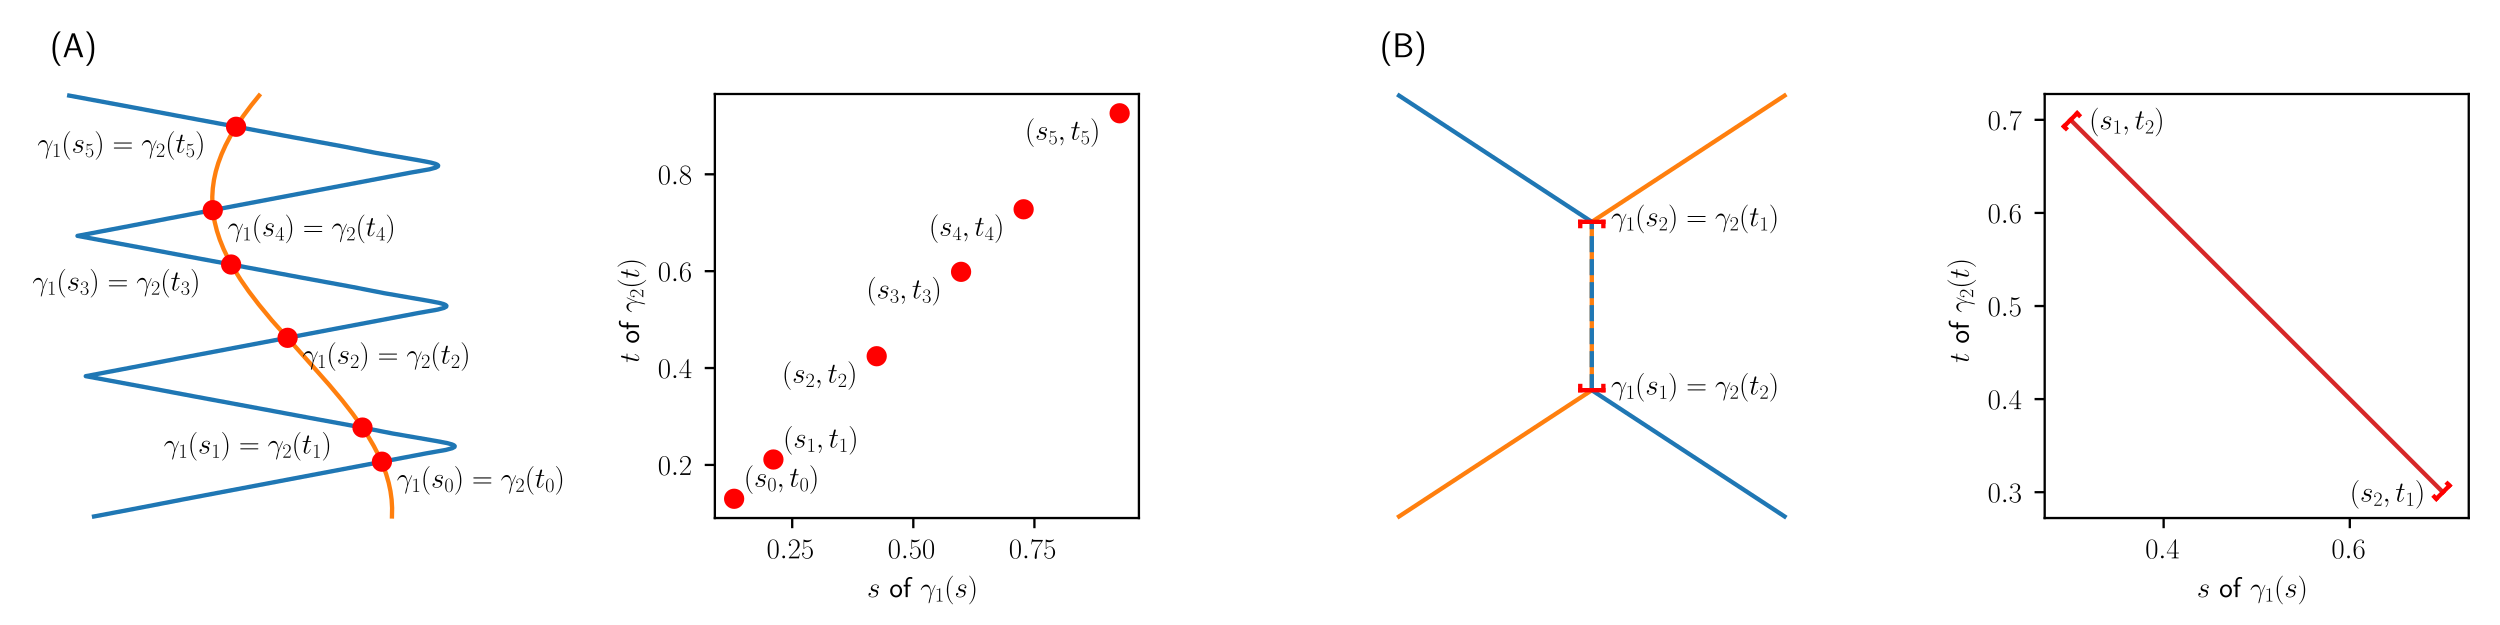 <?xml version="1.0" encoding="utf-8" standalone="no"?>
<!DOCTYPE svg PUBLIC "-//W3C//DTD SVG 1.1//EN"
  "http://www.w3.org/Graphics/SVG/1.1/DTD/svg11.dtd">
<!-- Created with matplotlib (https://matplotlib.org/) -->
<svg height="216pt" version="1.1" viewBox="0 0 864 216" width="864pt" xmlns="http://www.w3.org/2000/svg" xmlns:xlink="http://www.w3.org/1999/xlink">
 <defs>
  <style type="text/css">*{stroke-linecap:butt;stroke-linejoin:round;}</style>
 </defs>
 <g id="figure_1">
  <g id="patch_1">
   <path d="M 0 216 
L 864 216 
L 864 0 
L 0 0 
z
" style="fill:#ffffff;"/>
  </g>
  <g id="axes_1">
   <g id="line2d_1">
    <path clip-path="url(#p68563cdfd6)" d="M 32.502 178.487 
L 47.869 175.575 
L 63.701 172.517 
L 147.478 156.648 
L 154.107 155.483 
L 156.278 154.901 
L 157.07 154.464 
L 157.145 154.173 
L 156.851 153.881 
L 156.201 153.59 
L 154.625 153.153 
L 150.803 152.425 
L 135.622 149.805 
L 124.465 147.621 
L 107.022 144.418 
L 95.334 142.234 
L 81.23 139.613 
L 67.11 136.993 
L 52.401 134.226 
L 29.642 130.004 
L 45.009 127.092 
L 60.842 124.035 
L 144.618 108.165 
L 151.247 107 
L 153.418 106.418 
L 154.21 105.981 
L 154.285 105.69 
L 153.991 105.399 
L 153.341 105.108 
L 151.765 104.671 
L 147.943 103.943 
L 132.763 101.322 
L 121.605 99.138 
L 104.162 95.935 
L 92.474 93.751 
L 78.37 91.131 
L 64.251 88.51 
L 49.542 85.744 
L 26.782 81.521 
L 42.149 78.61 
L 57.982 75.552 
L 141.758 59.682 
L 148.387 58.518 
L 150.558 57.935 
L 151.35 57.498 
L 151.425 57.207 
L 151.131 56.916 
L 150.481 56.625 
L 148.905 56.188 
L 145.083 55.46 
L 129.903 52.839 
L 118.746 50.656 
L 101.302 47.453 
L 89.614 45.269 
L 75.51 42.648 
L 61.391 40.027 
L 46.682 37.261 
L 23.923 33.039 
L 23.923 33.039 
" style="fill:none;stroke:#1f77b4;stroke-linecap:square;stroke-width:1.5;"/>
   </g>
   <g id="line2d_2">
    <path clip-path="url(#p68563cdfd6)" d="M 135.458 178.487 
L 135.515 175.575 
L 135.343 172.663 
L 134.946 169.751 
L 134.326 166.839 
L 133.441 163.782 
L 132.325 160.724 
L 130.917 157.521 
L 129.2 154.173 
L 127.157 150.678 
L 124.68 146.893 
L 121.74 142.816 
L 118.204 138.303 
L 113.806 133.062 
L 107.625 126.073 
L 93.882 110.64 
L 89.443 105.253 
L 86.001 100.74 
L 83.163 96.663 
L 80.794 92.878 
L 78.861 89.383 
L 77.257 86.035 
L 75.965 82.832 
L 74.964 79.774 
L 74.198 76.717 
L 73.695 73.805 
L 73.416 70.893 
L 73.365 67.981 
L 73.543 65.069 
L 73.95 62.157 
L 74.584 59.246 
L 75.443 56.334 
L 76.582 53.276 
L 77.955 50.219 
L 79.637 47.016 
L 81.648 43.667 
L 84.005 40.173 
L 86.832 36.387 
L 89.547 33.039 
L 89.547 33.039 
" style="fill:none;stroke:#ff7f0e;stroke-linecap:square;stroke-width:1.5;"/>
   </g>
   <g id="line2d_3">
    <defs>
     <path d="M 0 3 
C 0.796 3 1.559 2.684 2.121 2.121 
C 2.684 1.559 3 0.796 3 0 
C 3 -0.796 2.684 -1.559 2.121 -2.121 
C 1.559 -2.684 0.796 -3 0 -3 
C -0.796 -3 -1.559 -2.684 -2.121 -2.121 
C -2.684 -1.559 -3 -0.796 -3 0 
C -3 0.796 -2.684 1.559 -2.121 2.121 
C -1.559 2.684 -0.796 3 0 3 
z
" id="ma49152e706" style="stroke:#ff0000;"/>
    </defs>
    <g clip-path="url(#p68563cdfd6)">
     <use style="fill:#ff0000;stroke:#ff0000;" x="131.993" xlink:href="#ma49152e706" y="159.56"/>
     <use style="fill:#ff0000;stroke:#ff0000;" x="125.277" xlink:href="#ma49152e706" y="147.766"/>
     <use style="fill:#ff0000;stroke:#ff0000;" x="99.394" xlink:href="#ma49152e706" y="116.755"/>
     <use style="fill:#ff0000;stroke:#ff0000;" x="79.873" xlink:href="#ma49152e706" y="91.422"/>
     <use style="fill:#ff0000;stroke:#ff0000;" x="73.537" xlink:href="#ma49152e706" y="72.64"/>
     <use style="fill:#ff0000;stroke:#ff0000;" x="81.588" xlink:href="#ma49152e706" y="43.813"/>
    </g>
   </g>
   <g id="text_1">
    <!-- $\gamma_1(s_{0}) = \gamma_2(t_{0})$ -->
    <g transform="translate(137.141 168.486)scale(0.1 -0.1)">
     <defs>
      <path d="M 37.797 11.875 
C 37.594 16.734 37.406 24.391 33.594 33.328 
C 31.594 38.312 28.203 43.562 20.906 43.562 
C 8.594 43.562 1.906 27.969 1.906 25.391 
C 1.906 24.484 2.594 24.484 2.906 24.484 
C 3.797 24.484 3.797 24.688 4.297 25.984 
C 6.406 32.141 12.797 37 19.703 37 
C 33.594 37 35.594 21.609 35.594 11.781 
C 35.594 5.5 34.906 3.438 34.297 1.438 
C 32.406 -4.719 29.094 -17.031 29.094 -19.812 
C 29.094 -20.609 29.406 -21.5 30.203 -21.5 
C 31.703 -21.5 32.594 -18.219 33.703 -14.25 
C 36.094 -5.516 36.703 -1.141 37.203 2.828 
C 37.5 5.219 43.203 21.625 51.094 37.219 
C 51.797 38.797 53.203 41.484 53.203 41.781 
C 53.203 41.875 53.094 42.578 52.203 42.578 
C 52 42.578 51.5 42.578 51.297 42.172 
C 51.094 41.984 47.594 35.219 44.594 28.469 
C 43.094 25.094 41.094 20.625 37.797 11.875 
z
" id="CMMI12-13"/>
      <path d="M 26.594 63.406 
C 26.594 65.5 26.5 65.5 25.094 65.5 
C 21.203 61.188 15.297 59.797 9.703 59.797 
C 9.406 59.797 8.906 59.797 8.797 59.5 
C 8.703 59.297 8.703 59.094 8.703 57 
C 11.797 57 17 57.594 21 59.984 
L 21 7.203 
C 21 3.688 20.797 2.5 12.203 2.5 
L 9.203 2.5 
L 9.203 0 
C 14 0 19 0 23.797 0 
C 28.594 0 33.594 0 38.406 0 
L 38.406 2.5 
L 35.406 2.5 
C 26.797 2.5 26.594 3.594 26.594 7.156 
z
" id="CMR17-49"/>
      <path d="M 30.594 -24.391 
C 30.594 -24.297 30.594 -24.094 30.297 -23.797 
C 25.703 -19.125 13.406 -6.359 13.406 24.703 
C 13.406 55.766 25.5 68.422 30.406 73.391 
C 30.406 73.5 30.594 73.703 30.594 74 
C 30.594 74.297 30.297 74.5 29.906 74.5 
C 28.797 74.5 20.297 67.125 15.406 56.156 
C 10.406 45.109 9 34.359 9 24.812 
C 9 17.625 9.703 5.484 15.703 -7.359 
C 20.5 -17.734 28.703 -25 29.906 -25 
C 30.406 -25 30.594 -24.797 30.594 -24.391 
z
" id="CMR17-40"/>
      <path d="M 22.797 20 
C 24.5 19.703 27.203 19.109 27.797 19 
C 29.094 18.625 33.594 17.031 33.594 12.234 
C 33.594 9.156 30.797 1.094 19.203 1.094 
C 17.094 1.094 9.594 1.094 7.594 6.812 
C 11.594 6.312 13.594 9.422 13.594 11.641 
C 13.594 13.75 12.203 14.844 10.203 14.844 
C 8 14.844 5.094 13.141 5.094 8.625 
C 5.094 2.703 11.094 -1 19.094 -1 
C 34.297 -1 38.797 10.172 38.797 15.375 
C 38.797 16.859 38.797 19.656 35.594 22.844 
C 33.094 25.25 30.703 25.75 25.297 26.844 
C 22.594 27.438 18.297 28.344 18.297 32.828 
C 18.297 34.828 20.094 42.016 29.594 42.016 
C 33.797 42.016 37.906 40.453 38.906 37 
C 34.5 37 34.297 33.203 34.297 33.109 
C 34.297 31 36.203 30.406 37.094 30.406 
C 38.5 30.406 41.297 31.484 41.297 35.641 
C 41.297 39.766 37.5 44 29.703 44 
C 16.594 44 13.094 33.75 13.094 29.672 
C 13.094 22.094 20.5 20.5 22.797 20 
z
" id="CMMI12-115"/>
      <path d="M 42 31.641 
C 42 37.75 41.906 48.125 37.703 56.109 
C 34 63.109 28.094 65.594 22.906 65.594 
C 18.094 65.594 12 63.406 8.203 56.203 
C 4.203 48.719 3.797 39.438 3.797 31.641 
C 3.797 25.953 3.906 17.281 7 9.672 
C 11.297 -0.609 19 -2 22.906 -2 
C 27.5 -2 34.5 -0.109 38.594 9.375 
C 41.594 16.281 42 24.359 42 31.641 
z
M 22.906 -0.406 
C 16.5 -0.406 12.703 5.078 11.297 12.688 
C 10.203 18.562 10.203 27.156 10.203 32.75 
C 10.203 40.438 10.203 46.828 11.5 52.922 
C 13.406 61.391 19 64 22.906 64 
C 27 64 32.297 61.297 34.203 53.125 
C 35.5 47.438 35.594 40.734 35.594 32.75 
C 35.594 26.25 35.594 18.266 34.406 12.375 
C 32.297 1.484 26.406 -0.406 22.906 -0.406 
z
" id="CMR17-48"/>
      <path d="M 26.297 24.703 
C 26.297 31.875 25.594 44.016 19.594 56.859 
C 14.797 67.234 6.594 74.5 5.406 74.5 
C 5.094 74.5 4.703 74.391 4.703 73.891 
C 4.703 73.703 4.797 73.594 4.906 73.391 
C 9.703 68.406 21.906 55.75 21.906 24.75 
C 21.906 -6.359 9.797 -19.016 4.906 -24.016 
C 4.797 -24.203 4.703 -24.312 4.703 -24.5 
C 4.703 -25 5.094 -25 5.406 -25 
C 6.5 -25 15 -17.625 19.906 -6.656 
C 24.906 4.391 26.297 15.141 26.297 24.703 
z
" id="CMR17-41"/>
      <path d="M 64.297 31.516 
C 65.797 31.516 67.297 31.516 67.297 33.203 
C 67.297 35 65.594 35 63.906 35 
L 8 35 
C 6.297 35 4.594 35 4.594 33.203 
C 4.594 31.516 6.094 31.516 7.594 31.516 
z
M 63.906 14 
C 65.594 14 67.297 14 67.297 15.797 
C 67.297 17.484 65.797 17.484 64.297 17.484 
L 7.594 17.484 
C 6.094 17.484 4.594 17.484 4.594 15.797 
C 4.594 14 6.297 14 8 14 
z
" id="CMR17-61"/>
      <path d="M 41.703 15.453 
L 39.906 15.453 
C 38.906 8.375 38.094 7.172 37.703 6.562 
C 37.203 5.766 30 5.766 28.594 5.766 
L 9.406 5.766 
C 13 9.672 20 16.75 28.5 24.953 
C 34.594 30.734 41.703 37.531 41.703 47.422 
C 41.703 59.219 32.297 66 21.797 66 
C 10.797 66 4.094 56.312 4.094 47.344 
C 4.094 43.438 7 42.938 8.203 42.938 
C 9.203 42.938 12.203 43.547 12.203 47.031 
C 12.203 50.109 9.594 51 8.203 51 
C 7.594 51 7 50.906 6.594 50.703 
C 8.5 59.219 14.297 63.406 20.406 63.406 
C 29.094 63.406 34.797 56.516 34.797 47.422 
C 34.797 38.734 29.703 31.25 24 24.75 
L 4.094 2.281 
L 4.094 0 
L 39.297 0 
z
" id="CMR17-50"/>
      <path d="M 20.094 40.094 
L 29.297 40.094 
C 31.203 40.094 32.203 40.094 32.203 41.891 
C 32.203 43 31.594 43 29.594 43 
L 20.797 43 
L 24.5 57.688 
C 24.906 59.078 24.906 59.281 24.906 60 
C 24.906 61.609 23.594 62.5 22.297 62.5 
C 21.5 62.5 19.203 62.203 18.406 58.984 
L 14.5 43 
L 5.094 43 
C 3.094 43 2.203 43 2.203 41.094 
C 2.203 40.094 2.906 40.094 4.797 40.094 
L 13.703 40.094 
L 7.094 13.766 
C 6.297 10.281 6 9.281 6 7.984 
C 6 3.297 9.297 -1 14.906 -1 
C 25 -1 30.406 13.562 30.406 14.25 
C 30.406 14.859 30 15.156 29.406 15.156 
C 29.203 15.156 28.797 15.156 28.594 14.75 
C 28.5 14.656 28.406 14.547 27.703 12.953 
C 25.594 7.984 21 1 15.203 1 
C 12.203 1 12 3.5 12 5.688 
C 12 5.781 12 7.688 12.297 8.875 
z
" id="CMMI12-116"/>
     </defs>
     <use transform="scale(0.996)" xlink:href="#CMMI12-13"/>
     <use transform="translate(50.599 -14.944)scale(0.697)" xlink:href="#CMR17-49"/>
     <use transform="translate(83.08 0)scale(0.996)" xlink:href="#CMR17-40"/>
     <use transform="translate(118.361 0)scale(0.996)" xlink:href="#CMMI12-115"/>
     <use transform="translate(164.311 -14.944)scale(0.697)" xlink:href="#CMR17-48"/>
     <use transform="translate(196.793 0)scale(0.996)" xlink:href="#CMR17-41"/>
     <use transform="translate(259.747 0)scale(0.996)" xlink:href="#CMR17-61"/>
     <use transform="translate(359.136 0)scale(0.996)" xlink:href="#CMMI12-13"/>
     <use transform="translate(409.735 -14.944)scale(0.697)" xlink:href="#CMR17-50"/>
     <use transform="translate(442.217 0)scale(0.996)" xlink:href="#CMR17-40"/>
     <use transform="translate(477.497 0)scale(0.996)" xlink:href="#CMMI12-116"/>
     <use transform="translate(512.724 -14.944)scale(0.697)" xlink:href="#CMR17-48"/>
     <use transform="translate(545.205 0)scale(0.996)" xlink:href="#CMR17-41"/>
    </g>
   </g>
   <g id="text_2">
    <!-- $\gamma_1(s_{1}) = \gamma_2(t_{1})$ -->
    <g transform="translate(56.603 156.693)scale(0.1 -0.1)">
     <use transform="scale(0.996)" xlink:href="#CMMI12-13"/>
     <use transform="translate(50.599 -14.944)scale(0.697)" xlink:href="#CMR17-49"/>
     <use transform="translate(83.08 0)scale(0.996)" xlink:href="#CMR17-40"/>
     <use transform="translate(118.361 0)scale(0.996)" xlink:href="#CMMI12-115"/>
     <use transform="translate(164.311 -14.944)scale(0.697)" xlink:href="#CMR17-49"/>
     <use transform="translate(196.793 0)scale(0.996)" xlink:href="#CMR17-41"/>
     <use transform="translate(259.747 0)scale(0.996)" xlink:href="#CMR17-61"/>
     <use transform="translate(359.136 0)scale(0.996)" xlink:href="#CMMI12-13"/>
     <use transform="translate(409.735 -14.944)scale(0.697)" xlink:href="#CMR17-50"/>
     <use transform="translate(442.217 0)scale(0.996)" xlink:href="#CMR17-40"/>
     <use transform="translate(477.497 0)scale(0.996)" xlink:href="#CMMI12-116"/>
     <use transform="translate(512.724 -14.944)scale(0.697)" xlink:href="#CMR17-49"/>
     <use transform="translate(545.205 0)scale(0.996)" xlink:href="#CMR17-41"/>
    </g>
   </g>
   <g id="text_3">
    <!-- $\gamma_1(s_{2}) = \gamma_2(t_{2})$ -->
    <g transform="translate(104.542 125.681)scale(0.1 -0.1)">
     <use transform="scale(0.996)" xlink:href="#CMMI12-13"/>
     <use transform="translate(50.599 -14.944)scale(0.697)" xlink:href="#CMR17-49"/>
     <use transform="translate(83.08 0)scale(0.996)" xlink:href="#CMR17-40"/>
     <use transform="translate(118.361 0)scale(0.996)" xlink:href="#CMMI12-115"/>
     <use transform="translate(164.311 -14.944)scale(0.697)" xlink:href="#CMR17-50"/>
     <use transform="translate(196.793 0)scale(0.996)" xlink:href="#CMR17-41"/>
     <use transform="translate(259.747 0)scale(0.996)" xlink:href="#CMR17-61"/>
     <use transform="translate(359.136 0)scale(0.996)" xlink:href="#CMMI12-13"/>
     <use transform="translate(409.735 -14.944)scale(0.697)" xlink:href="#CMR17-50"/>
     <use transform="translate(442.217 0)scale(0.996)" xlink:href="#CMR17-40"/>
     <use transform="translate(477.497 0)scale(0.996)" xlink:href="#CMMI12-116"/>
     <use transform="translate(512.724 -14.944)scale(0.697)" xlink:href="#CMR17-50"/>
     <use transform="translate(545.205 0)scale(0.996)" xlink:href="#CMR17-41"/>
    </g>
   </g>
   <g id="text_4">
    <!-- $\gamma_1(s_{3}) = \gamma_2(t_{3})$ -->
    <g transform="translate(11.199 100.348)scale(0.1 -0.1)">
     <defs>
      <path d="M 22.094 33.703 
C 31 33.703 34.906 25.969 34.906 17.031 
C 34.906 5 28.5 0.391 22.703 0.391 
C 17.406 0.391 8.797 3.031 6.094 10.828 
C 6.594 10.625 7.094 10.625 7.594 10.625 
C 10 10.625 11.797 12.219 11.797 14.812 
C 11.797 17.703 9.594 19 7.594 19 
C 5.906 19 3.297 18.203 3.297 14.469 
C 3.297 5.234 12.297 -2 22.906 -2 
C 34 -2 42.5 6.719 42.5 16.953 
C 42.5 26.672 34.5 33.703 25 34.797 
C 32.594 36.375 39.906 43.062 39.906 52.016 
C 39.906 59.688 32 65.297 23 65.297 
C 13.906 65.297 5.906 59.828 5.906 52.016 
C 5.906 48.594 8.5 48 9.797 48 
C 11.906 48 13.703 49.297 13.703 51.891 
C 13.703 54.469 11.906 55.766 9.797 55.766 
C 9.406 55.766 8.906 55.766 8.5 55.578 
C 11.406 61.859 19.297 63 22.797 63 
C 26.297 63 32.906 61.328 32.906 51.875 
C 32.906 49.109 32.5 44.188 29.094 39.844 
C 26.094 36 22.703 36 19.406 35.688 
C 18.906 35.688 16.594 35.453 16.203 35.453 
C 15.5 35.359 15.094 35.266 15.094 34.5 
C 15.094 33.797 15.203 33.703 17.203 33.703 
z
" id="CMR17-51"/>
     </defs>
     <use transform="scale(0.996)" xlink:href="#CMMI12-13"/>
     <use transform="translate(50.599 -14.944)scale(0.697)" xlink:href="#CMR17-49"/>
     <use transform="translate(83.08 0)scale(0.996)" xlink:href="#CMR17-40"/>
     <use transform="translate(118.361 0)scale(0.996)" xlink:href="#CMMI12-115"/>
     <use transform="translate(164.311 -14.944)scale(0.697)" xlink:href="#CMR17-51"/>
     <use transform="translate(196.793 0)scale(0.996)" xlink:href="#CMR17-41"/>
     <use transform="translate(259.747 0)scale(0.996)" xlink:href="#CMR17-61"/>
     <use transform="translate(359.136 0)scale(0.996)" xlink:href="#CMMI12-13"/>
     <use transform="translate(409.735 -14.944)scale(0.697)" xlink:href="#CMR17-50"/>
     <use transform="translate(442.217 0)scale(0.996)" xlink:href="#CMR17-40"/>
     <use transform="translate(477.497 0)scale(0.996)" xlink:href="#CMMI12-116"/>
     <use transform="translate(512.724 -14.944)scale(0.697)" xlink:href="#CMR17-51"/>
     <use transform="translate(545.205 0)scale(0.996)" xlink:href="#CMR17-41"/>
    </g>
   </g>
   <g id="text_5">
    <!-- $\gamma_1(s_{4}) = \gamma_2(t_{4})$ -->
    <g transform="translate(78.684 81.567)scale(0.1 -0.1)">
     <defs>
      <path d="M 33.594 64.406 
C 33.594 66.5 33.5 66.5 31.703 66.5 
L 2 19.594 
L 2 17 
L 27.797 17 
L 27.797 7.141 
C 27.797 3.5 27.594 2.5 20.594 2.5 
L 18.703 2.5 
L 18.703 0 
C 21.906 0 27.297 0 30.703 0 
C 34.094 0 39.5 0 42.703 0 
L 42.703 2.5 
L 40.797 2.5 
C 33.797 2.5 33.594 3.5 33.594 7.141 
L 33.594 17 
L 43.797 17 
L 43.797 19.594 
L 33.594 19.594 
z
M 28.094 57.859 
L 28.094 19.594 
L 4 19.594 
z
" id="CMR17-52"/>
     </defs>
     <use transform="scale(0.996)" xlink:href="#CMMI12-13"/>
     <use transform="translate(50.599 -14.944)scale(0.697)" xlink:href="#CMR17-49"/>
     <use transform="translate(83.08 0)scale(0.996)" xlink:href="#CMR17-40"/>
     <use transform="translate(118.361 0)scale(0.996)" xlink:href="#CMMI12-115"/>
     <use transform="translate(164.311 -14.944)scale(0.697)" xlink:href="#CMR17-52"/>
     <use transform="translate(196.793 0)scale(0.996)" xlink:href="#CMR17-41"/>
     <use transform="translate(259.747 0)scale(0.996)" xlink:href="#CMR17-61"/>
     <use transform="translate(359.136 0)scale(0.996)" xlink:href="#CMMI12-13"/>
     <use transform="translate(409.735 -14.944)scale(0.697)" xlink:href="#CMR17-50"/>
     <use transform="translate(442.217 0)scale(0.996)" xlink:href="#CMR17-40"/>
     <use transform="translate(477.497 0)scale(0.996)" xlink:href="#CMMI12-116"/>
     <use transform="translate(512.724 -14.944)scale(0.697)" xlink:href="#CMR17-52"/>
     <use transform="translate(545.205 0)scale(0.996)" xlink:href="#CMR17-41"/>
    </g>
   </g>
   <g id="text_6">
    <!-- $\gamma_1(s_{5}) = \gamma_2(t_{5})$ -->
    <g transform="translate(12.915 52.739)scale(0.1 -0.1)">
     <defs>
      <path d="M 11.406 57.688 
C 12.406 57.281 16.5 56 20.703 56 
C 30 56 35.094 61.109 38 64.062 
C 38 64.953 38 65.5 37.406 65.5 
C 37.297 65.5 37.094 65.5 36.297 65.047 
C 32.797 63.406 28.703 62.078 23.703 62.078 
C 20.703 62.078 16.203 62.484 11.297 64.672 
C 10.203 65.172 10 65.172 9.906 65.172 
C 9.406 65.172 9.297 65.062 9.297 63.078 
L 9.297 34.422 
C 9.297 32.641 9.297 32.141 10.297 32.141 
C 10.797 32.141 11 32.344 11.5 33.031 
C 14.703 37.516 19.094 39.406 24.094 39.406 
C 27.594 39.406 35.094 37.219 35.094 20.141 
C 35.094 16.953 35.094 11.172 32.094 6.578 
C 29.594 2.484 25.703 0.391 21.406 0.391 
C 14.797 0.391 8.094 5 6.297 12.719 
C 6.703 12.609 7.5 12.422 7.906 12.422 
C 9.203 12.422 11.703 13.125 11.703 16.219 
C 11.703 18.906 9.797 20 7.906 20 
C 5.594 20 4.094 18.594 4.094 15.797 
C 4.094 7.094 11 -2 21.594 -2 
C 31.906 -2 41.703 6.875 41.703 19.75 
C 41.703 31.719 33.906 41 24.203 41 
C 19.094 41 14.797 39.109 11.406 35.531 
z
" id="CMR17-53"/>
     </defs>
     <use transform="scale(0.996)" xlink:href="#CMMI12-13"/>
     <use transform="translate(50.599 -14.944)scale(0.697)" xlink:href="#CMR17-49"/>
     <use transform="translate(83.08 0)scale(0.996)" xlink:href="#CMR17-40"/>
     <use transform="translate(118.361 0)scale(0.996)" xlink:href="#CMMI12-115"/>
     <use transform="translate(164.311 -14.944)scale(0.697)" xlink:href="#CMR17-53"/>
     <use transform="translate(196.793 0)scale(0.996)" xlink:href="#CMR17-41"/>
     <use transform="translate(259.747 0)scale(0.996)" xlink:href="#CMR17-61"/>
     <use transform="translate(359.136 0)scale(0.996)" xlink:href="#CMMI12-13"/>
     <use transform="translate(409.735 -14.944)scale(0.697)" xlink:href="#CMR17-50"/>
     <use transform="translate(442.217 0)scale(0.996)" xlink:href="#CMR17-40"/>
     <use transform="translate(477.497 0)scale(0.996)" xlink:href="#CMMI12-116"/>
     <use transform="translate(512.724 -14.944)scale(0.697)" xlink:href="#CMR17-53"/>
     <use transform="translate(545.205 0)scale(0.996)" xlink:href="#CMR17-41"/>
    </g>
   </g>
   <g id="text_7">
    <!-- (A) -->
    <g transform="translate(17.261 19.766)scale(0.12 -0.12)">
     <defs>
      <path d="M 25.203 74.5 
C 19.797 69.016 7.406 56.266 7.406 24.812 
C 7.406 -6.766 19.797 -19.422 25.203 -25 
L 31.297 -25 
C 19 -12.25 15 5.578 15 24.703 
C 15 43.719 18.797 61.656 31.297 74.5 
z
" id="CMSS17-40"/>
      <path d="M 35.5 69 
L 26.906 69 
L 2.594 0 
L 10.203 0 
L 17.203 20 
L 44 20 
L 51.094 0 
L 59.797 0 
z
M 42.094 25.578 
L 19.094 25.578 
C 23.906 39.5 29.906 56.844 30.594 61.328 
L 30.703 61.328 
C 31.406 57.234 33.406 51.266 35.094 46.188 
z
" id="CMSS17-65"/>
      <path d="M 11.297 -25 
C 16.703 -19.516 29.094 -6.766 29.094 24.703 
C 29.094 56.266 16.703 68.922 11.297 74.5 
L 5.203 74.5 
C 17.5 61.75 21.5 43.922 21.5 24.812 
C 21.5 5.781 17.703 -12.156 5.203 -25 
z
" id="CMSS17-41"/>
     </defs>
     <use transform="scale(0.996)" xlink:href="#CMSS17-40"/>
     <use transform="translate(36.434 0)scale(0.996)" xlink:href="#CMSS17-65"/>
     <use transform="translate(98.652 0)scale(0.996)" xlink:href="#CMSS17-41"/>
    </g>
   </g>
  </g>
  <g id="axes_2">
   <g id="patch_2">
    <path d="M 247.056 179.04 
L 393.61 179.04 
L 393.61 32.486 
L 247.056 32.486 
z
" style="fill:#ffffff;"/>
   </g>
   <g id="matplotlib.axis_1">
    <g id="xtick_1">
     <g id="line2d_4">
      <defs>
       <path d="M 0 0 
L 0 3.5 
" id="m7390b90156" style="stroke:#000000;stroke-width:0.8;"/>
      </defs>
      <g>
       <use style="stroke:#000000;stroke-width:0.8;" x="273.786" xlink:href="#m7390b90156" y="179.04"/>
      </g>
     </g>
     <g id="text_8">
      <!-- $\mathdefault{0.25}$ -->
      <g transform="translate(264.93 192.958)scale(0.1 -0.1)">
       <defs>
        <path d="M 18.406 4.797 
C 18.406 7.688 16 9.672 13.594 9.672 
C 10.703 9.672 8.703 7.281 8.703 4.891 
C 8.703 2 11.094 0 13.5 0 
C 16.406 0 18.406 2.391 18.406 4.797 
z
" id="CMMI12-58"/>
       </defs>
       <use transform="scale(0.996)" xlink:href="#CMR17-48"/>
       <use transform="translate(45.69 0)scale(0.996)" xlink:href="#CMMI12-58"/>
       <use transform="translate(72.788 0)scale(0.996)" xlink:href="#CMR17-50"/>
       <use transform="translate(118.478 0)scale(0.996)" xlink:href="#CMR17-53"/>
      </g>
     </g>
    </g>
    <g id="xtick_2">
     <g id="line2d_5">
      <g>
       <use style="stroke:#000000;stroke-width:0.8;" x="315.641" xlink:href="#m7390b90156" y="179.04"/>
      </g>
     </g>
     <g id="text_9">
      <!-- $\mathdefault{0.50}$ -->
      <g transform="translate(306.785 192.958)scale(0.1 -0.1)">
       <use transform="scale(0.996)" xlink:href="#CMR17-48"/>
       <use transform="translate(45.69 0)scale(0.996)" xlink:href="#CMMI12-58"/>
       <use transform="translate(72.788 0)scale(0.996)" xlink:href="#CMR17-53"/>
       <use transform="translate(118.478 0)scale(0.996)" xlink:href="#CMR17-48"/>
      </g>
     </g>
    </g>
    <g id="xtick_3">
     <g id="line2d_6">
      <g>
       <use style="stroke:#000000;stroke-width:0.8;" x="357.495" xlink:href="#m7390b90156" y="179.04"/>
      </g>
     </g>
     <g id="text_10">
      <!-- $\mathdefault{0.75}$ -->
      <g transform="translate(348.64 192.958)scale(0.1 -0.1)">
       <defs>
        <path d="M 45.094 61.578 
L 45.094 63.766 
L 21.594 63.766 
C 9.906 63.766 9.703 65.078 9.297 67 
L 7.5 67 
L 4.594 48.344 
L 6.406 48.344 
C 6.703 50.234 7.406 55.312 8.594 57.203 
C 9.203 58 16.594 58 18.297 58 
L 40.297 58 
L 29.203 41.578 
C 21.797 30.531 16.703 15.609 16.703 2.578 
C 16.703 1.391 16.703 -2 20.297 -2 
C 23.906 -2 23.906 1.391 23.906 2.672 
L 23.906 7.266 
C 23.906 23.562 26.703 34.312 31.297 41.188 
z
" id="CMR17-55"/>
       </defs>
       <use transform="scale(0.996)" xlink:href="#CMR17-48"/>
       <use transform="translate(45.69 0)scale(0.996)" xlink:href="#CMMI12-58"/>
       <use transform="translate(72.788 0)scale(0.996)" xlink:href="#CMR17-55"/>
       <use transform="translate(118.478 0)scale(0.996)" xlink:href="#CMR17-53"/>
      </g>
     </g>
    </g>
    <g id="text_11">
     <!-- $s$ of $\gamma_1(s)$ -->
     <g transform="translate(299.641 206.368)scale(0.1 -0.1)">
      <defs>
       <path d="M 44.203 21.188 
C 44.203 34 34.703 44 23.5 44 
C 12 44 2.703 33.703 2.703 21.188 
C 2.703 8.5 12.297 -1 23.406 -1 
C 34.797 -1 44.203 8.797 44.203 21.188 
z
M 23.5 5.266 
C 16.406 5.266 10.297 11.078 10.297 22 
C 10.297 33.609 17.406 37.922 23.406 37.922 
C 29.906 37.922 36.594 33.219 36.594 22 
C 36.594 10.672 30.094 5.266 23.5 5.266 
z
" id="CMSS17-111"/>
       <path d="M 16.797 37 
L 26.906 37 
L 26.906 42.766 
L 16.594 42.766 
L 16.594 55.609 
C 16.594 62.719 22 63.938 25.094 63.938 
C 26.094 63.938 28.906 63.938 32.5 62.641 
L 32.5 69.203 
C 30.203 69.703 27.406 70 25.203 70 
C 15.906 70 9.406 62.391 9.406 52.484 
L 9.406 42.766 
L 2.5 42.766 
L 2.5 37 
L 9.406 37 
L 9.406 0 
L 16.797 0 
z
" id="CMSS17-102"/>
      </defs>
      <use transform="scale(0.996)" xlink:href="#CMMI12-115"/>
      <use transform="translate(77.179 0)scale(0.996)" xlink:href="#CMSS17-111"/>
      <use transform="translate(124.023 0)scale(0.996)" xlink:href="#CMSS17-102"/>
      <use transform="translate(183.879 0)scale(0.996)" xlink:href="#CMMI12-13"/>
      <use transform="translate(234.478 -14.944)scale(0.697)" xlink:href="#CMR17-49"/>
      <use transform="translate(266.959 0)scale(0.996)" xlink:href="#CMR17-40"/>
      <use transform="translate(302.24 0)scale(0.996)" xlink:href="#CMMI12-115"/>
      <use transform="translate(348.19 0)scale(0.996)" xlink:href="#CMR17-41"/>
     </g>
    </g>
   </g>
   <g id="matplotlib.axis_2">
    <g id="ytick_1">
     <g id="line2d_7">
      <defs>
       <path d="M 0 0 
L -3.5 0 
" id="m8021d08baa" style="stroke:#000000;stroke-width:0.8;"/>
      </defs>
      <g>
       <use style="stroke:#000000;stroke-width:0.8;" x="247.056" xlink:href="#m8021d08baa" y="160.681"/>
      </g>
     </g>
     <g id="text_12">
      <!-- $\mathdefault{0.2}$ -->
      <g transform="translate(227.326 164.14)scale(0.1 -0.1)">
       <use transform="scale(0.996)" xlink:href="#CMR17-48"/>
       <use transform="translate(45.69 0)scale(0.996)" xlink:href="#CMMI12-58"/>
       <use transform="translate(72.788 0)scale(0.996)" xlink:href="#CMR17-50"/>
      </g>
     </g>
    </g>
    <g id="ytick_2">
     <g id="line2d_8">
      <g>
       <use style="stroke:#000000;stroke-width:0.8;" x="247.056" xlink:href="#m8021d08baa" y="127.197"/>
      </g>
     </g>
     <g id="text_13">
      <!-- $\mathdefault{0.4}$ -->
      <g transform="translate(227.326 130.656)scale(0.1 -0.1)">
       <use transform="scale(0.996)" xlink:href="#CMR17-48"/>
       <use transform="translate(45.69 0)scale(0.996)" xlink:href="#CMMI12-58"/>
       <use transform="translate(72.788 0)scale(0.996)" xlink:href="#CMR17-52"/>
      </g>
     </g>
    </g>
    <g id="ytick_3">
     <g id="line2d_9">
      <g>
       <use style="stroke:#000000;stroke-width:0.8;" x="247.056" xlink:href="#m8021d08baa" y="93.713"/>
      </g>
     </g>
     <g id="text_14">
      <!-- $\mathdefault{0.6}$ -->
      <g transform="translate(227.326 97.173)scale(0.1 -0.1)">
       <defs>
        <path d="M 10.594 34 
C 10.594 57.656 21.797 63 28.297 63 
C 30.406 63 35.5 62.641 37.5 59 
C 35.906 59 32.906 59 32.906 55.516 
C 32.906 52.828 35.094 51.922 36.5 51.922 
C 37.406 51.922 40.094 52.312 40.094 55.625 
C 40.094 61.781 35.094 65.297 28.203 65.297 
C 16.297 65.297 3.797 52.969 3.797 31 
C 3.797 3.953 15.094 -2 23.094 -2 
C 32.797 -2 42 6.672 42 20.047 
C 42 32.516 33.906 41.594 23.703 41.594 
C 17.594 41.594 13.094 37.609 10.594 30.625 
z
M 23.094 0.391 
C 10.797 0.391 10.797 18.75 10.797 22.438 
C 10.797 29.625 14.203 40 23.5 40 
C 25.203 40 30.094 40 33.406 33.125 
C 35.203 29.219 35.203 25.141 35.203 20.141 
C 35.203 14.75 35.203 10.781 33.094 6.781 
C 30.906 2.672 27.703 0.391 23.094 0.391 
z
" id="CMR17-54"/>
       </defs>
       <use transform="scale(0.996)" xlink:href="#CMR17-48"/>
       <use transform="translate(45.69 0)scale(0.996)" xlink:href="#CMMI12-58"/>
       <use transform="translate(72.788 0)scale(0.996)" xlink:href="#CMR17-54"/>
      </g>
     </g>
    </g>
    <g id="ytick_4">
     <g id="line2d_10">
      <g>
       <use style="stroke:#000000;stroke-width:0.8;" x="247.056" xlink:href="#m8021d08baa" y="60.23"/>
      </g>
     </g>
     <g id="text_15">
      <!-- $\mathdefault{0.8}$ -->
      <g transform="translate(227.326 63.689)scale(0.1 -0.1)">
       <defs>
        <path d="M 27.203 35.375 
C 33.5 38.547 39.906 43.328 39.906 50.984 
C 39.906 60.016 31.094 65.297 23 65.297 
C 13.906 65.297 5.906 58.734 5.906 49.688 
C 5.906 47.203 6.5 42.922 10.406 39.141 
C 11.406 38.156 15.594 35.172 18.297 33.281 
C 13.797 30.984 3.297 25.531 3.297 14.594 
C 3.297 4.359 13.094 -2 22.797 -2 
C 33.5 -2 42.5 5.656 42.5 15.781 
C 42.5 24.844 36.406 29.016 32.406 31.703 
z
M 14.094 44.094 
C 13.297 44.594 9.297 47.672 9.297 52.359 
C 9.297 58.422 15.594 63 22.797 63 
C 30.703 63 36.5 57.438 36.5 50.969 
C 36.5 41.703 26.094 36.422 25.594 36.422 
C 25.5 36.422 25.406 36.422 24.594 37.031 
z
M 32.5 23.734 
C 34 22.641 38.797 19.375 38.797 13.297 
C 38.797 5.953 31.406 0.391 23 0.391 
C 13.906 0.391 7 6.844 7 14.688 
C 7 22.547 13.094 29.094 20 32.188 
z
" id="CMR17-56"/>
       </defs>
       <use transform="scale(0.996)" xlink:href="#CMR17-48"/>
       <use transform="translate(45.69 0)scale(0.996)" xlink:href="#CMMI12-58"/>
       <use transform="translate(72.788 0)scale(0.996)" xlink:href="#CMR17-56"/>
      </g>
     </g>
    </g>
    <g id="text_16">
     <!-- $t$ of $\gamma_2(t)$ -->
     <g transform="translate(220.835 125.382)rotate(-90)scale(0.1 -0.1)">
      <use transform="scale(0.996)" xlink:href="#CMMI12-116"/>
      <use transform="translate(66.455 0)scale(0.996)" xlink:href="#CMSS17-111"/>
      <use transform="translate(113.299 0)scale(0.996)" xlink:href="#CMSS17-102"/>
      <use transform="translate(173.155 0)scale(0.996)" xlink:href="#CMMI12-13"/>
      <use transform="translate(223.754 -14.944)scale(0.697)" xlink:href="#CMR17-50"/>
      <use transform="translate(256.235 0)scale(0.996)" xlink:href="#CMR17-40"/>
      <use transform="translate(291.516 0)scale(0.996)" xlink:href="#CMMI12-116"/>
      <use transform="translate(326.742 0)scale(0.996)" xlink:href="#CMR17-41"/>
     </g>
    </g>
   </g>
   <g id="line2d_11">
    <g clip-path="url(#p5f6b576ea4)">
     <use style="fill:#ff0000;stroke:#ff0000;" x="253.717" xlink:href="#ma49152e706" y="172.378"/>
     <use style="fill:#ff0000;stroke:#ff0000;" x="267.292" xlink:href="#ma49152e706" y="158.804"/>
     <use style="fill:#ff0000;stroke:#ff0000;" x="302.988" xlink:href="#ma49152e706" y="123.108"/>
     <use style="fill:#ff0000;stroke:#ff0000;" x="332.148" xlink:href="#ma49152e706" y="93.948"/>
     <use style="fill:#ff0000;stroke:#ff0000;" x="353.766" xlink:href="#ma49152e706" y="72.329"/>
     <use style="fill:#ff0000;stroke:#ff0000;" x="386.949" xlink:href="#ma49152e706" y="39.147"/>
    </g>
   </g>
   <g id="patch_3">
    <path d="M 247.056 179.04 
L 247.056 32.486 
" style="fill:none;stroke:#000000;stroke-linecap:square;stroke-linejoin:miter;stroke-width:0.8;"/>
   </g>
   <g id="patch_4">
    <path d="M 393.61 179.04 
L 393.61 32.486 
" style="fill:none;stroke:#000000;stroke-linecap:square;stroke-linejoin:miter;stroke-width:0.8;"/>
   </g>
   <g id="patch_5">
    <path d="M 247.056 179.04 
L 393.61 179.04 
" style="fill:none;stroke:#000000;stroke-linecap:square;stroke-linejoin:miter;stroke-width:0.8;"/>
   </g>
   <g id="patch_6">
    <path d="M 247.056 32.486 
L 393.61 32.486 
" style="fill:none;stroke:#000000;stroke-linecap:square;stroke-linejoin:miter;stroke-width:0.8;"/>
   </g>
   <g id="text_17">
    <!-- $(s_{0}, t_{0})$ -->
    <g transform="translate(257.066 168.213)scale(0.1 -0.1)">
     <defs>
      <path d="M 19.5 -0.484 
C 19.5 5.359 17.594 9.672 13.5 9.672 
C 10.297 9.672 8.703 7.078 8.703 4.891 
C 8.703 2.688 10.203 0 13.594 0 
C 14.906 0 16 0.406 16.906 1.297 
C 17.094 1.5 17.203 1.5 17.297 1.5 
C 17.5 1.5 17.5 0.078 17.5 -0.422 
C 17.5 -3.75 16.906 -10.297 11.094 -16.875 
C 10 -18.078 10 -18.281 10 -18.484 
C 10 -19 10.5 -19.5 11 -19.5 
C 11.797 -19.5 19.5 -12.047 19.5 -0.484 
z
" id="CMMI12-59"/>
     </defs>
     <use transform="scale(0.996)" xlink:href="#CMR17-40"/>
     <use transform="translate(35.281 0)scale(0.996)" xlink:href="#CMMI12-115"/>
     <use transform="translate(81.231 -14.944)scale(0.697)" xlink:href="#CMR17-48"/>
     <use transform="translate(113.712 0)scale(0.996)" xlink:href="#CMMI12-59"/>
     <use transform="translate(157.414 0)scale(0.996)" xlink:href="#CMMI12-116"/>
     <use transform="translate(192.64 -14.944)scale(0.697)" xlink:href="#CMR17-48"/>
     <use transform="translate(225.121 0)scale(0.996)" xlink:href="#CMR17-41"/>
    </g>
   </g>
   <g id="text_18">
    <!-- $(s_{1}, t_{1})$ -->
    <g transform="translate(270.64 154.639)scale(0.1 -0.1)">
     <use transform="scale(0.996)" xlink:href="#CMR17-40"/>
     <use transform="translate(35.281 0)scale(0.996)" xlink:href="#CMMI12-115"/>
     <use transform="translate(81.231 -14.944)scale(0.697)" xlink:href="#CMR17-49"/>
     <use transform="translate(113.712 0)scale(0.996)" xlink:href="#CMMI12-59"/>
     <use transform="translate(157.414 0)scale(0.996)" xlink:href="#CMMI12-116"/>
     <use transform="translate(192.64 -14.944)scale(0.697)" xlink:href="#CMR17-49"/>
     <use transform="translate(225.121 0)scale(0.996)" xlink:href="#CMR17-41"/>
    </g>
   </g>
   <g id="text_19">
    <!-- $(s_{2}, t_{2})$ -->
    <g transform="translate(270.257 132.254)scale(0.1 -0.1)">
     <use transform="scale(0.996)" xlink:href="#CMR17-40"/>
     <use transform="translate(35.281 0)scale(0.996)" xlink:href="#CMMI12-115"/>
     <use transform="translate(81.231 -14.944)scale(0.697)" xlink:href="#CMR17-50"/>
     <use transform="translate(113.712 0)scale(0.996)" xlink:href="#CMMI12-59"/>
     <use transform="translate(157.414 0)scale(0.996)" xlink:href="#CMMI12-116"/>
     <use transform="translate(192.64 -14.944)scale(0.697)" xlink:href="#CMR17-50"/>
     <use transform="translate(225.121 0)scale(0.996)" xlink:href="#CMR17-41"/>
    </g>
   </g>
   <g id="text_20">
    <!-- $(s_{3}, t_{3})$ -->
    <g transform="translate(299.417 103.094)scale(0.1 -0.1)">
     <use transform="scale(0.996)" xlink:href="#CMR17-40"/>
     <use transform="translate(35.281 0)scale(0.996)" xlink:href="#CMMI12-115"/>
     <use transform="translate(81.231 -14.944)scale(0.697)" xlink:href="#CMR17-51"/>
     <use transform="translate(113.712 0)scale(0.996)" xlink:href="#CMMI12-59"/>
     <use transform="translate(157.414 0)scale(0.996)" xlink:href="#CMMI12-116"/>
     <use transform="translate(192.64 -14.944)scale(0.697)" xlink:href="#CMR17-51"/>
     <use transform="translate(225.121 0)scale(0.996)" xlink:href="#CMR17-41"/>
    </g>
   </g>
   <g id="text_21">
    <!-- $(s_{4}, t_{4})$ -->
    <g transform="translate(321.035 81.475)scale(0.1 -0.1)">
     <use transform="scale(0.996)" xlink:href="#CMR17-40"/>
     <use transform="translate(35.281 0)scale(0.996)" xlink:href="#CMMI12-115"/>
     <use transform="translate(81.231 -14.944)scale(0.697)" xlink:href="#CMR17-52"/>
     <use transform="translate(113.712 0)scale(0.996)" xlink:href="#CMMI12-59"/>
     <use transform="translate(157.414 0)scale(0.996)" xlink:href="#CMMI12-116"/>
     <use transform="translate(192.64 -14.944)scale(0.697)" xlink:href="#CMR17-52"/>
     <use transform="translate(225.121 0)scale(0.996)" xlink:href="#CMR17-41"/>
    </g>
   </g>
   <g id="text_22">
    <!-- $(s_{5}, t_{5})$ -->
    <g transform="translate(354.217 48.293)scale(0.1 -0.1)">
     <use transform="scale(0.996)" xlink:href="#CMR17-40"/>
     <use transform="translate(35.281 0)scale(0.996)" xlink:href="#CMMI12-115"/>
     <use transform="translate(81.231 -14.944)scale(0.697)" xlink:href="#CMR17-53"/>
     <use transform="translate(113.712 0)scale(0.996)" xlink:href="#CMMI12-59"/>
     <use transform="translate(157.414 0)scale(0.996)" xlink:href="#CMMI12-116"/>
     <use transform="translate(192.64 -14.944)scale(0.697)" xlink:href="#CMR17-53"/>
     <use transform="translate(225.121 0)scale(0.996)" xlink:href="#CMR17-41"/>
    </g>
   </g>
  </g>
  <g id="axes_3">
   <g id="line2d_12">
    <path clip-path="url(#pcb0172ebae)" d="M 483.512 178.487 
L 550.128 134.852 
" style="fill:none;stroke:#ff7f0e;stroke-linecap:square;stroke-width:1.5;"/>
   </g>
   <g id="line2d_13">
    <path clip-path="url(#pcb0172ebae)" d="M 550.128 134.852 
L 550.128 76.673 
" style="fill:none;stroke:#ff7f0e;stroke-linecap:square;stroke-width:1.5;"/>
   </g>
   <g id="line2d_14">
    <path clip-path="url(#pcb0172ebae)" d="M 550.128 76.673 
L 616.744 33.039 
" style="fill:none;stroke:#ff7f0e;stroke-linecap:square;stroke-width:1.5;"/>
   </g>
   <g id="line2d_15">
    <path clip-path="url(#pcb0172ebae)" d="M 616.744 178.487 
L 550.128 134.852 
" style="fill:none;stroke:#1f77b4;stroke-linecap:square;stroke-width:1.5;"/>
   </g>
   <g id="line2d_16">
    <path clip-path="url(#pcb0172ebae)" d="M 550.128 134.852 
L 550.128 76.673 
" style="fill:none;stroke:#1f77b4;stroke-dasharray:5.55,2.4;stroke-dashoffset:0;stroke-width:1.5;"/>
   </g>
   <g id="line2d_17">
    <path clip-path="url(#pcb0172ebae)" d="M 550.128 76.673 
L 483.512 33.039 
" style="fill:none;stroke:#1f77b4;stroke-linecap:square;stroke-width:1.5;"/>
   </g>
   <g id="line2d_18">
    <path clip-path="url(#pcb0172ebae)" d="M 554.125 133.398 
L 554.125 134.852 
" style="fill:none;stroke:#ff0000;stroke-linecap:square;stroke-width:1.5;"/>
   </g>
   <g id="line2d_19">
    <path clip-path="url(#pcb0172ebae)" d="M 554.125 134.852 
L 546.131 134.852 
" style="fill:none;stroke:#ff0000;stroke-linecap:square;stroke-width:1.5;"/>
   </g>
   <g id="line2d_20">
    <path clip-path="url(#pcb0172ebae)" d="M 546.131 134.852 
L 546.131 133.398 
" style="fill:none;stroke:#ff0000;stroke-linecap:square;stroke-width:1.5;"/>
   </g>
   <g id="line2d_21">
    <path clip-path="url(#pcb0172ebae)" d="M 546.131 78.128 
L 546.131 76.673 
" style="fill:none;stroke:#ff0000;stroke-linecap:square;stroke-width:1.5;"/>
   </g>
   <g id="line2d_22">
    <path clip-path="url(#pcb0172ebae)" d="M 546.131 76.673 
L 554.125 76.673 
" style="fill:none;stroke:#ff0000;stroke-linecap:square;stroke-width:1.5;"/>
   </g>
   <g id="line2d_23">
    <path clip-path="url(#pcb0172ebae)" d="M 554.125 76.673 
L 554.125 78.128 
" style="fill:none;stroke:#ff0000;stroke-linecap:square;stroke-width:1.5;"/>
   </g>
   <g id="text_23">
    <!-- $\gamma_1(s_1) = \gamma_2(t_2)$ -->
    <g transform="translate(556.789 136.307)scale(0.1 -0.1)">
     <use transform="scale(0.996)" xlink:href="#CMMI12-13"/>
     <use transform="translate(50.599 -14.944)scale(0.697)" xlink:href="#CMR17-49"/>
     <use transform="translate(83.08 0)scale(0.996)" xlink:href="#CMR17-40"/>
     <use transform="translate(118.361 0)scale(0.996)" xlink:href="#CMMI12-115"/>
     <use transform="translate(164.311 -14.944)scale(0.697)" xlink:href="#CMR17-49"/>
     <use transform="translate(196.793 0)scale(0.996)" xlink:href="#CMR17-41"/>
     <use transform="translate(259.747 0)scale(0.996)" xlink:href="#CMR17-61"/>
     <use transform="translate(359.136 0)scale(0.996)" xlink:href="#CMMI12-13"/>
     <use transform="translate(409.735 -14.944)scale(0.697)" xlink:href="#CMR17-50"/>
     <use transform="translate(442.217 0)scale(0.996)" xlink:href="#CMR17-40"/>
     <use transform="translate(477.497 0)scale(0.996)" xlink:href="#CMMI12-116"/>
     <use transform="translate(512.724 -14.944)scale(0.697)" xlink:href="#CMR17-50"/>
     <use transform="translate(545.205 0)scale(0.996)" xlink:href="#CMR17-41"/>
    </g>
   </g>
   <g id="text_24">
    <!-- $\gamma_1(s_2) = \gamma_2(t_1)$ -->
    <g transform="translate(556.789 78.128)scale(0.1 -0.1)">
     <use transform="scale(0.996)" xlink:href="#CMMI12-13"/>
     <use transform="translate(50.599 -14.944)scale(0.697)" xlink:href="#CMR17-49"/>
     <use transform="translate(83.08 0)scale(0.996)" xlink:href="#CMR17-40"/>
     <use transform="translate(118.361 0)scale(0.996)" xlink:href="#CMMI12-115"/>
     <use transform="translate(164.311 -14.944)scale(0.697)" xlink:href="#CMR17-50"/>
     <use transform="translate(196.793 0)scale(0.996)" xlink:href="#CMR17-41"/>
     <use transform="translate(259.747 0)scale(0.996)" xlink:href="#CMR17-61"/>
     <use transform="translate(359.136 0)scale(0.996)" xlink:href="#CMMI12-13"/>
     <use transform="translate(409.735 -14.944)scale(0.697)" xlink:href="#CMR17-50"/>
     <use transform="translate(442.217 0)scale(0.996)" xlink:href="#CMR17-40"/>
     <use transform="translate(477.497 0)scale(0.996)" xlink:href="#CMMI12-116"/>
     <use transform="translate(512.724 -14.944)scale(0.697)" xlink:href="#CMR17-49"/>
     <use transform="translate(545.205 0)scale(0.996)" xlink:href="#CMR17-41"/>
    </g>
   </g>
   <g id="text_25">
    <!-- (B) -->
    <g transform="translate(476.851 19.766)scale(0.12 -0.12)">
     <defs>
      <path d="M 8.906 69 
L 8.906 0 
L 33.797 0 
C 47.406 0 57.297 8.969 57.297 18.75 
C 57.297 26.328 50.797 34 39.094 36.203 
C 52.094 39.969 54.703 47.5 54.703 51.766 
C 54.703 60.672 44.906 69 31.203 69 
z
M 17 39 
L 17 63.422 
L 28.5 63.422 
C 38.797 63.422 46.906 58.188 46.906 51.656 
C 46.906 45.719 40.5 39 27.594 39 
z
M 17 5.578 
L 17 32.922 
L 30.297 32.922 
C 41.094 32.922 49.406 26.234 49.406 18.844 
C 49.406 12.062 42.094 5.578 31 5.578 
z
" id="CMSS17-66"/>
     </defs>
     <use transform="scale(0.996)" xlink:href="#CMSS17-40"/>
     <use transform="translate(36.434 0)scale(0.996)" xlink:href="#CMSS17-66"/>
     <use transform="translate(98.772 0)scale(0.996)" xlink:href="#CMSS17-41"/>
    </g>
   </g>
  </g>
  <g id="axes_4">
   <g id="patch_7">
    <path d="M 706.646 179.04 
L 853.2 179.04 
L 853.2 32.486 
L 706.646 32.486 
z
" style="fill:#ffffff;"/>
   </g>
   <g id="matplotlib.axis_3">
    <g id="xtick_4">
     <g id="line2d_24">
      <g>
       <use style="stroke:#000000;stroke-width:0.8;" x="747.752" xlink:href="#m7390b90156" y="179.04"/>
      </g>
     </g>
     <g id="text_26">
      <!-- $\mathdefault{0.4}$ -->
      <g transform="translate(741.387 192.958)scale(0.1 -0.1)">
       <use transform="scale(0.996)" xlink:href="#CMR17-48"/>
       <use transform="translate(45.69 0)scale(0.996)" xlink:href="#CMMI12-58"/>
       <use transform="translate(72.788 0)scale(0.996)" xlink:href="#CMR17-52"/>
      </g>
     </g>
    </g>
    <g id="xtick_5">
     <g id="line2d_25">
      <g>
       <use style="stroke:#000000;stroke-width:0.8;" x="812.093" xlink:href="#m7390b90156" y="179.04"/>
      </g>
     </g>
     <g id="text_27">
      <!-- $\mathdefault{0.6}$ -->
      <g transform="translate(805.728 192.958)scale(0.1 -0.1)">
       <use transform="scale(0.996)" xlink:href="#CMR17-48"/>
       <use transform="translate(45.69 0)scale(0.996)" xlink:href="#CMMI12-58"/>
       <use transform="translate(72.788 0)scale(0.996)" xlink:href="#CMR17-54"/>
      </g>
     </g>
    </g>
    <g id="text_28">
     <!-- $s$ of $\gamma_1(s)$ -->
     <g transform="translate(759.231 206.368)scale(0.1 -0.1)">
      <use transform="scale(0.996)" xlink:href="#CMMI12-115"/>
      <use transform="translate(77.179 0)scale(0.996)" xlink:href="#CMSS17-111"/>
      <use transform="translate(124.023 0)scale(0.996)" xlink:href="#CMSS17-102"/>
      <use transform="translate(183.879 0)scale(0.996)" xlink:href="#CMMI12-13"/>
      <use transform="translate(234.478 -14.944)scale(0.697)" xlink:href="#CMR17-49"/>
      <use transform="translate(266.959 0)scale(0.996)" xlink:href="#CMR17-40"/>
      <use transform="translate(302.24 0)scale(0.996)" xlink:href="#CMMI12-115"/>
      <use transform="translate(348.19 0)scale(0.996)" xlink:href="#CMR17-41"/>
     </g>
    </g>
   </g>
   <g id="matplotlib.axis_4">
    <g id="ytick_5">
     <g id="line2d_26">
      <g>
       <use style="stroke:#000000;stroke-width:0.8;" x="706.646" xlink:href="#m8021d08baa" y="170.104"/>
      </g>
     </g>
     <g id="text_29">
      <!-- $\mathdefault{0.3}$ -->
      <g transform="translate(686.916 173.563)scale(0.1 -0.1)">
       <use transform="scale(0.996)" xlink:href="#CMR17-48"/>
       <use transform="translate(45.69 0)scale(0.996)" xlink:href="#CMMI12-58"/>
       <use transform="translate(72.788 0)scale(0.996)" xlink:href="#CMR17-51"/>
      </g>
     </g>
    </g>
    <g id="ytick_6">
     <g id="line2d_27">
      <g>
       <use style="stroke:#000000;stroke-width:0.8;" x="706.646" xlink:href="#m8021d08baa" y="137.933"/>
      </g>
     </g>
     <g id="text_30">
      <!-- $\mathdefault{0.4}$ -->
      <g transform="translate(686.916 141.392)scale(0.1 -0.1)">
       <use transform="scale(0.996)" xlink:href="#CMR17-48"/>
       <use transform="translate(45.69 0)scale(0.996)" xlink:href="#CMMI12-58"/>
       <use transform="translate(72.788 0)scale(0.996)" xlink:href="#CMR17-52"/>
      </g>
     </g>
    </g>
    <g id="ytick_7">
     <g id="line2d_28">
      <g>
       <use style="stroke:#000000;stroke-width:0.8;" x="706.646" xlink:href="#m8021d08baa" y="105.763"/>
      </g>
     </g>
     <g id="text_31">
      <!-- $\mathdefault{0.5}$ -->
      <g transform="translate(686.916 109.222)scale(0.1 -0.1)">
       <use transform="scale(0.996)" xlink:href="#CMR17-48"/>
       <use transform="translate(45.69 0)scale(0.996)" xlink:href="#CMMI12-58"/>
       <use transform="translate(72.788 0)scale(0.996)" xlink:href="#CMR17-53"/>
      </g>
     </g>
    </g>
    <g id="ytick_8">
     <g id="line2d_29">
      <g>
       <use style="stroke:#000000;stroke-width:0.8;" x="706.646" xlink:href="#m8021d08baa" y="73.592"/>
      </g>
     </g>
     <g id="text_32">
      <!-- $\mathdefault{0.6}$ -->
      <g transform="translate(686.916 77.052)scale(0.1 -0.1)">
       <use transform="scale(0.996)" xlink:href="#CMR17-48"/>
       <use transform="translate(45.69 0)scale(0.996)" xlink:href="#CMMI12-58"/>
       <use transform="translate(72.788 0)scale(0.996)" xlink:href="#CMR17-54"/>
      </g>
     </g>
    </g>
    <g id="ytick_9">
     <g id="line2d_30">
      <g>
       <use style="stroke:#000000;stroke-width:0.8;" x="706.646" xlink:href="#m8021d08baa" y="41.422"/>
      </g>
     </g>
     <g id="text_33">
      <!-- $\mathdefault{0.7}$ -->
      <g transform="translate(686.916 44.881)scale(0.1 -0.1)">
       <use transform="scale(0.996)" xlink:href="#CMR17-48"/>
       <use transform="translate(45.69 0)scale(0.996)" xlink:href="#CMMI12-58"/>
       <use transform="translate(72.788 0)scale(0.996)" xlink:href="#CMR17-55"/>
      </g>
     </g>
    </g>
    <g id="text_34">
     <!-- $t$ of $\gamma_2(t)$ -->
     <g transform="translate(680.425 125.382)rotate(-90)scale(0.1 -0.1)">
      <use transform="scale(0.996)" xlink:href="#CMMI12-116"/>
      <use transform="translate(66.455 0)scale(0.996)" xlink:href="#CMSS17-111"/>
      <use transform="translate(113.299 0)scale(0.996)" xlink:href="#CMSS17-102"/>
      <use transform="translate(173.155 0)scale(0.996)" xlink:href="#CMMI12-13"/>
      <use transform="translate(223.754 -14.944)scale(0.697)" xlink:href="#CMR17-50"/>
      <use transform="translate(256.235 0)scale(0.996)" xlink:href="#CMR17-40"/>
      <use transform="translate(291.516 0)scale(0.996)" xlink:href="#CMMI12-116"/>
      <use transform="translate(326.742 0)scale(0.996)" xlink:href="#CMR17-41"/>
     </g>
    </g>
   </g>
   <g id="line2d_31">
    <path clip-path="url(#p4779e55647)" d="M 715.582 41.422 
L 844.264 170.104 
" style="fill:none;stroke:#d62728;stroke-linecap:square;stroke-width:1.5;"/>
   </g>
   <g id="line2d_32">
    <path clip-path="url(#p4779e55647)" d="M 713.99 44.379 
L 713.307 43.697 
" style="fill:none;stroke:#ff0000;stroke-linecap:square;stroke-width:1.5;"/>
   </g>
   <g id="line2d_33">
    <path clip-path="url(#p4779e55647)" d="M 713.307 43.697 
L 717.857 39.147 
" style="fill:none;stroke:#ff0000;stroke-linecap:square;stroke-width:1.5;"/>
   </g>
   <g id="line2d_34">
    <path clip-path="url(#p4779e55647)" d="M 717.857 39.147 
L 718.539 39.83 
" style="fill:none;stroke:#ff0000;stroke-linecap:square;stroke-width:1.5;"/>
   </g>
   <g id="line2d_35">
    <path clip-path="url(#p4779e55647)" d="M 845.856 167.146 
L 846.538 167.829 
" style="fill:none;stroke:#ff0000;stroke-linecap:square;stroke-width:1.5;"/>
   </g>
   <g id="line2d_36">
    <path clip-path="url(#p4779e55647)" d="M 846.538 167.829 
L 841.989 172.378 
" style="fill:none;stroke:#ff0000;stroke-linecap:square;stroke-width:1.5;"/>
   </g>
   <g id="line2d_37">
    <path clip-path="url(#p4779e55647)" d="M 841.989 172.378 
L 841.306 171.696 
" style="fill:none;stroke:#ff0000;stroke-linecap:square;stroke-width:1.5;"/>
   </g>
   <g id="patch_8">
    <path d="M 706.646 179.04 
L 706.646 32.486 
" style="fill:none;stroke:#000000;stroke-linecap:square;stroke-linejoin:miter;stroke-width:0.8;"/>
   </g>
   <g id="patch_9">
    <path d="M 853.2 179.04 
L 853.2 32.486 
" style="fill:none;stroke:#000000;stroke-linecap:square;stroke-linejoin:miter;stroke-width:0.8;"/>
   </g>
   <g id="patch_10">
    <path d="M 706.646 179.04 
L 853.2 179.04 
" style="fill:none;stroke:#000000;stroke-linecap:square;stroke-linejoin:miter;stroke-width:0.8;"/>
   </g>
   <g id="patch_11">
    <path d="M 706.646 32.486 
L 853.2 32.486 
" style="fill:none;stroke:#000000;stroke-linecap:square;stroke-linejoin:miter;stroke-width:0.8;"/>
   </g>
   <g id="text_35">
    <!-- $(s_1, t_2)$ -->
    <g transform="translate(722.016 44.639)scale(0.1 -0.1)">
     <use transform="scale(0.996)" xlink:href="#CMR17-40"/>
     <use transform="translate(35.281 0)scale(0.996)" xlink:href="#CMMI12-115"/>
     <use transform="translate(81.231 -14.944)scale(0.697)" xlink:href="#CMR17-49"/>
     <use transform="translate(113.712 0)scale(0.996)" xlink:href="#CMMI12-59"/>
     <use transform="translate(157.414 0)scale(0.996)" xlink:href="#CMMI12-116"/>
     <use transform="translate(192.64 -14.944)scale(0.697)" xlink:href="#CMR17-50"/>
     <use transform="translate(225.121 0)scale(0.996)" xlink:href="#CMR17-41"/>
    </g>
   </g>
   <g id="text_36">
    <!-- $(s_2, t_1)$ -->
    <g transform="translate(812.093 173.321)scale(0.1 -0.1)">
     <use transform="scale(0.996)" xlink:href="#CMR17-40"/>
     <use transform="translate(35.281 0)scale(0.996)" xlink:href="#CMMI12-115"/>
     <use transform="translate(81.231 -14.944)scale(0.697)" xlink:href="#CMR17-50"/>
     <use transform="translate(113.712 0)scale(0.996)" xlink:href="#CMMI12-59"/>
     <use transform="translate(157.414 0)scale(0.996)" xlink:href="#CMMI12-116"/>
     <use transform="translate(192.64 -14.944)scale(0.697)" xlink:href="#CMR17-49"/>
     <use transform="translate(225.121 0)scale(0.996)" xlink:href="#CMR17-41"/>
    </g>
   </g>
  </g>
 </g>
 <defs>
  <clipPath id="p68563cdfd6">
   <rect height="159.993" width="146.554" x="17.261" y="25.766"/>
  </clipPath>
  <clipPath id="p5f6b576ea4">
   <rect height="146.554" width="146.554" x="247.056" y="32.486"/>
  </clipPath>
  <clipPath id="pcb0172ebae">
   <rect height="159.993" width="146.554" x="476.851" y="25.766"/>
  </clipPath>
  <clipPath id="p4779e55647">
   <rect height="146.554" width="146.554" x="706.646" y="32.486"/>
  </clipPath>
 </defs>
</svg>
